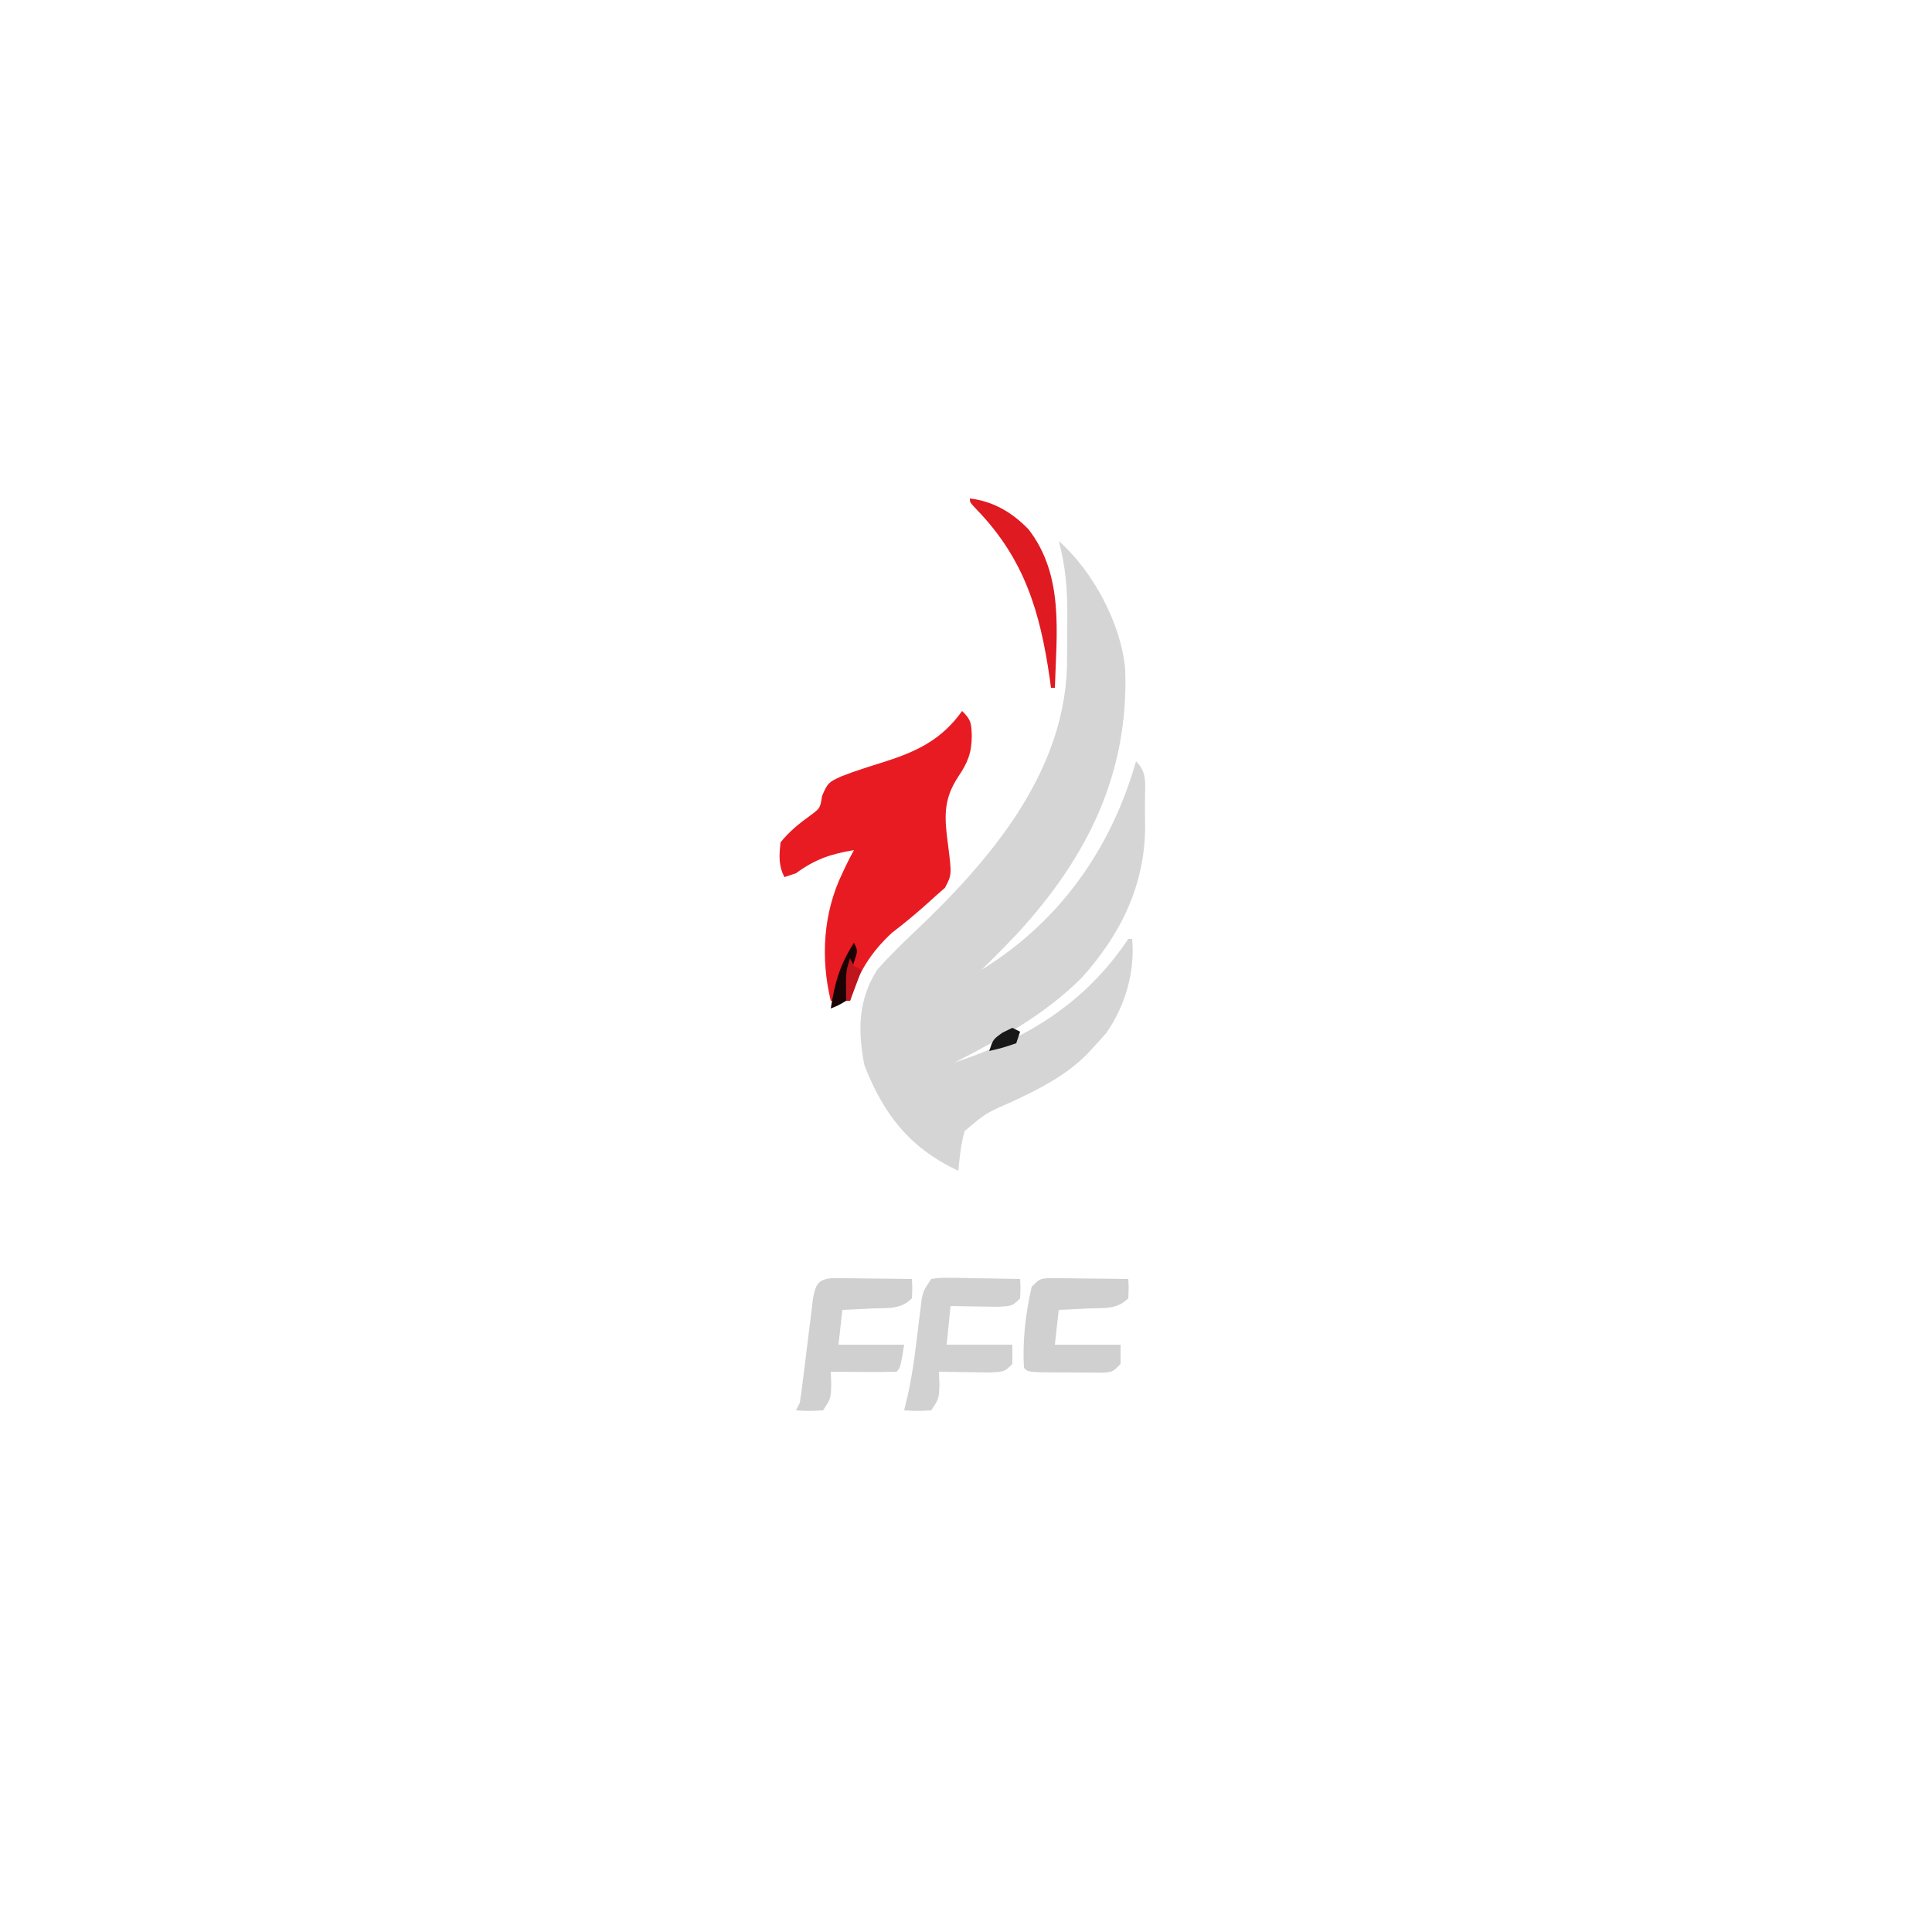 <?xml version="1.0" encoding="UTF-8"?>
<svg version="1.1" xmlns="http://www.w3.org/2000/svg" width="500" height="500">
<path d="M0 0 C165 0 330 0 500 0 C500 165 500 330 500 500 C335 500 170 500 0 500 C0 335 0 170 0 0 Z " fill="rgba(0,0,0,0)" transform="translate(0,0)"/>
<path d="M0 0 C8.807 7.771 16.078 21.266 17.193 33.036 C18.202 60.187 7.454 81.843 -10.812 101.695 C-13.815 104.859 -16.871 107.961 -20 111 C0.19 98.564 13.579 79.686 20 57 C23.045 60.045 22.294 63.055 22.322 67.219 C22.317 68.843 22.317 68.843 22.312 70.5 C22.329 71.552 22.345 72.604 22.361 73.688 C22.371 88.952 16.116 101.702 6 113 C-3.563 122.543 -15.097 128.89 -27 135 C-8.16 128.761 6.668 119.815 18 103 C18.33 103 18.66 103 19 103 C19.781 111.392 17.185 120.444 12.312 127.312 C11.243 128.572 10.137 129.801 9 131 C8.398 131.654 7.796 132.307 7.176 132.98 C1.497 138.572 -5.005 141.796 -12.133 145.141 C-18.905 148.09 -18.905 148.09 -24.375 152.75 C-25.317 156.14 -25.65 159.499 -26 163 C-38.612 157.066 -45.351 148.383 -50.312 135.625 C-52.006 126.697 -51.964 118.818 -47 111 C-43.886 107.461 -40.55 104.215 -37.125 100.979 C-18.158 82.992 1.091 60.626 2.109 33.057 C2.171 29.579 2.186 26.104 2.188 22.625 C2.206 20.854 2.206 20.854 2.225 19.047 C2.236 12.366 1.748 6.453 0 0 Z " fill="#D5D5D5" transform="translate(274,140)"/>
<path d="M0 0 C2.407 2.407 2.374 3.181 2.5 6.5 C2.449 10.913 1.445 13.355 -1 17 C-5.045 23.101 -4.552 27.861 -3.613 34.898 C-2.68 42.387 -2.68 42.387 -4.438 45.75 C-5.283 46.492 -6.129 47.235 -7 48 C-7.911 48.828 -7.911 48.828 -8.84 49.672 C-11.848 52.374 -14.905 54.928 -18.125 57.375 C-23.41 62.2 -27.212 68.026 -29 75 C-29.33 75 -29.66 75 -30 75 C-30.082 70.839 -29.982 67.053 -29 63 C-30.812 67.019 -32.335 70.611 -33 75 C-33.33 75 -33.66 75 -34 75 C-36.666 63.944 -35.951 52.221 -31 42 C-30.692 41.34 -30.384 40.68 -30.066 40 C-29.413 38.649 -28.714 37.32 -28 36 C-33.932 37.002 -38.073 38.364 -43 42 C-44.485 42.495 -44.485 42.495 -46 43 C-47.569 39.861 -47.352 37.461 -47 34 C-44.683 31.153 -42.282 29.203 -39.312 27.062 C-36.741 25.158 -36.741 25.158 -36.25 22 C-34.845 18.627 -34.471 18.39 -31.312 16.938 C-27.732 15.53 -24.081 14.396 -20.41 13.248 C-11.798 10.528 -5.347 7.489 0 0 Z " fill="#E81B23" transform="translate(249,184)"/>
<path d="M0 0 C0.953 0.01 1.906 0.021 2.888 0.032 C4.435 0.041 4.435 0.041 6.013 0.051 C7.634 0.076 7.634 0.076 9.287 0.102 C10.375 0.111 11.463 0.12 12.583 0.129 C15.276 0.153 17.969 0.186 20.662 0.227 C20.787 2.602 20.787 2.602 20.662 5.227 C17.727 8.162 14.479 7.689 10.537 7.852 C9.783 7.891 9.028 7.929 8.251 7.969 C6.389 8.064 4.525 8.146 2.662 8.227 C2.332 11.197 2.002 14.167 1.662 17.227 C7.272 17.227 12.882 17.227 18.662 17.227 C17.662 23.227 17.662 23.227 16.662 24.227 C13.799 24.3 10.961 24.319 8.099 24.29 C7.293 24.285 6.487 24.281 5.656 24.276 C3.658 24.264 1.66 24.246 -0.338 24.227 C-0.297 25.32 -0.256 26.413 -0.213 27.54 C-0.338 31.227 -0.338 31.227 -2.338 34.227 C-5.963 34.415 -5.963 34.415 -9.338 34.227 C-9.008 33.567 -8.678 32.907 -8.338 32.227 C-8 30.003 -7.707 27.773 -7.436 25.54 C-7.266 24.188 -7.096 22.836 -6.926 21.485 C-6.662 19.352 -6.4 17.219 -6.143 15.085 C-5.894 13.027 -5.635 10.971 -5.374 8.915 C-5.147 7.064 -5.147 7.064 -4.917 5.176 C-4.227 1.658 -3.689 0.358 0 0 Z " fill="#D0D0D0" transform="translate(215.338,330.773)"/>
<path d="M0 0 C2.338 -0.341 2.338 -0.341 5.227 -0.293 C6.773 -0.278 6.773 -0.278 8.352 -0.264 C9.432 -0.239 10.512 -0.213 11.625 -0.188 C12.713 -0.174 13.801 -0.16 14.922 -0.146 C17.615 -0.111 20.307 -0.062 23 0 C23.125 2.375 23.125 2.375 23 5 C21 7 21 7 17.305 7.195 C15.828 7.182 14.351 7.158 12.875 7.125 C12.121 7.116 11.367 7.107 10.59 7.098 C8.726 7.074 6.863 7.038 5 7 C4.67 10.3 4.34 13.6 4 17 C9.61 17 15.22 17 21 17 C21 18.65 21 20.3 21 22 C19 24 19 24 15.086 24.195 C13.516 24.182 11.945 24.158 10.375 24.125 C9.573 24.116 8.771 24.107 7.945 24.098 C5.963 24.074 3.982 24.038 2 24 C2.041 25.093 2.083 26.186 2.125 27.312 C2 31 2 31 0 34 C-3.625 34.188 -3.625 34.188 -7 34 C-6.701 32.75 -6.402 31.499 -6.094 30.211 C-4.656 23.75 -3.928 17.211 -3.145 10.645 C-2.965 9.231 -2.965 9.231 -2.781 7.789 C-2.679 6.94 -2.576 6.092 -2.471 5.217 C-2 3 -2 3 0 0 Z " fill="#D1D1D1" transform="translate(241,331)"/>
<path d="M0 0 C0.953 0.01 1.906 0.021 2.888 0.032 C4.435 0.041 4.435 0.041 6.013 0.051 C7.634 0.076 7.634 0.076 9.287 0.102 C10.375 0.111 11.463 0.12 12.583 0.129 C15.276 0.153 17.969 0.186 20.662 0.227 C20.787 2.602 20.787 2.602 20.662 5.227 C17.727 8.162 14.479 7.689 10.537 7.852 C9.783 7.891 9.028 7.929 8.251 7.969 C6.389 8.064 4.525 8.146 2.662 8.227 C2.332 11.197 2.002 14.167 1.662 17.227 C7.272 17.227 12.882 17.227 18.662 17.227 C18.662 18.877 18.662 20.527 18.662 22.227 C16.662 24.227 16.662 24.227 14.431 24.47 C13.526 24.466 12.621 24.462 11.689 24.458 C10.707 24.456 9.726 24.454 8.714 24.452 C7.686 24.439 6.658 24.427 5.599 24.415 C4.567 24.414 3.535 24.413 2.472 24.413 C-5.198 24.367 -5.198 24.367 -6.338 23.227 C-6.745 16.172 -5.918 9.111 -4.338 2.227 C-2.338 0.227 -2.338 0.227 0 0 Z " fill="#D0D0D0" transform="translate(271.338,330.773)"/>
<path d="M0 0 C6.111 0.741 10.974 3.638 15.188 8 C24.405 19.912 22.429 34.774 22 49 C21.67 49 21.34 49 21 49 C20.89 48.201 20.781 47.402 20.668 46.578 C18.176 29.316 14.138 15.679 1.723 2.828 C0 1 0 1 0 0 Z " fill="#DF1A21" transform="translate(251,129)"/>
<path d="M0 0 C1 2 1 2 0.125 4.688 C-0.246 5.781 -0.618 6.874 -1 8 C-1.186 9.856 -1.186 9.856 -1.375 11.75 C-1.581 12.822 -1.788 13.895 -2 15 C-4.039 16.203 -4.039 16.203 -6 17 C-5.005 10.492 -3.609 5.533 0 0 Z " fill="#1B0304" transform="translate(221,244)"/>
<path d="M0 0 C0.66 0.33 1.32 0.66 2 1 C1.67 1.99 1.34 2.98 1 4 C-2.562 5.188 -2.562 5.188 -6 6 C-5 3 -5 3 -2.562 1.25 C-1.717 0.838 -0.871 0.425 0 0 Z " fill="#181818" transform="translate(262,266)"/>
<path d="M0 0 C0.33 0.66 0.66 1.32 1 2 C1.66 2.33 2.32 2.66 3 3 C2.01 5.64 1.02 8.28 0 11 C-0.33 11 -0.66 11 -1 11 C-1.143 3.571 -1.143 3.571 0 0 Z " fill="#BE161C" transform="translate(220,248)"/>
</svg>
